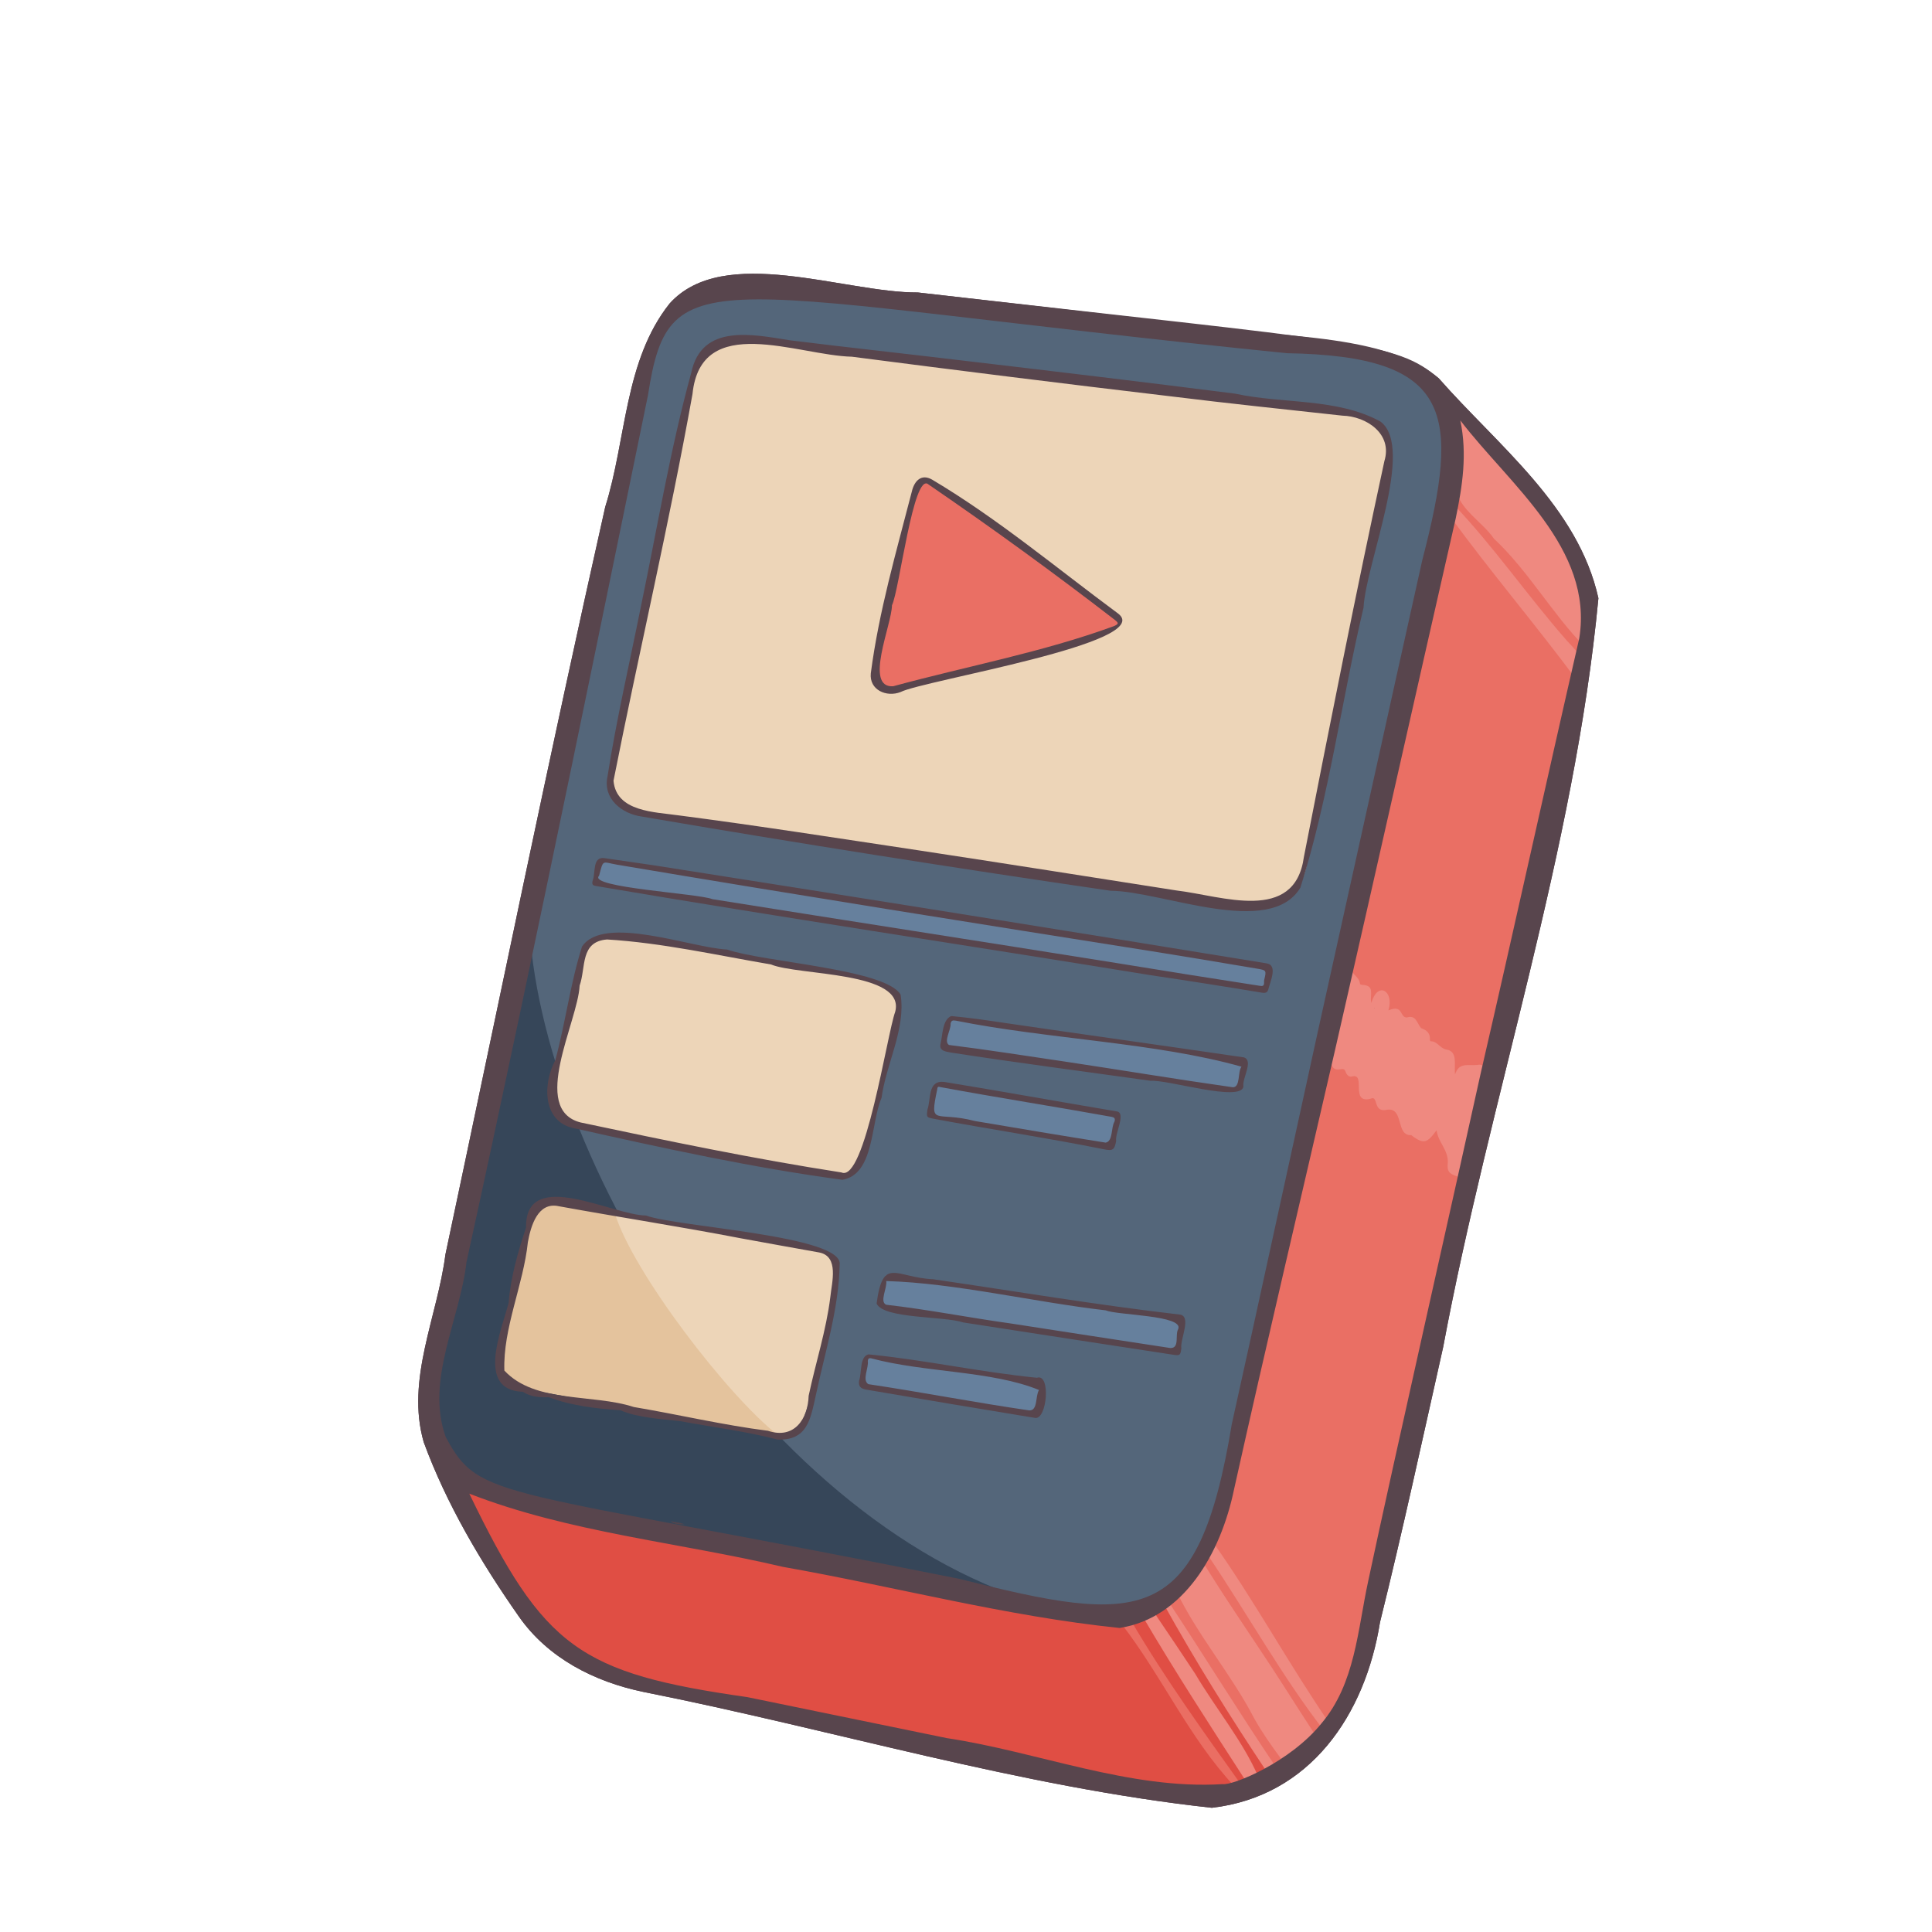 <svg xmlns="http://www.w3.org/2000/svg" xmlns:xlink="http://www.w3.org/1999/xlink" width="500" zoomAndPan="magnify" viewBox="0 0 375 375" height="500" preserveAspectRatio="xMidYMid meet" version="1.0"><defs><clipPath id="id1"><path d="M 81 53 L 310.703 53 L 310.703 351 L 81 351 Z M 81 53 " clip-rule="nonzero"/></clipPath><clipPath id="id2"><path d="M 81 53 L 310.703 53 L 310.703 351 L 81 351 Z M 81 53 " clip-rule="nonzero"/></clipPath></defs><g clip-path="url(#id1)"><path fill="#58454d" d="M 310.25 116.109 C 306.297 98.309 290.77 86.527 279.273 73.441 C 267.902 63.812 243.93 65.797 229.172 62.672 C 212.172 60.664 195.168 58.715 178.164 56.77 C 163.965 56.859 140.477 47.254 129.98 58.902 C 121.145 70.012 121.605 85.297 117.473 98.398 C 106.617 146.652 96.727 195.117 86.457 243.496 C 84.906 255.594 78.738 267.738 82.242 279.918 C 86.672 291.977 93.359 303.262 100.719 313.77 C 106.379 321.863 115.383 326.43 124.883 328.402 C 161.566 335.68 198.199 346.871 235.227 350.891 C 254.297 348.676 264.988 332.855 267.859 314.871 C 272.262 297.133 276.121 279.266 280.125 261.43 C 289.195 212.969 305.633 164.984 310.25 116.109 Z M 310.25 116.109 " fill-opacity="1" fill-rule="nonzero"/></g><path fill="#54667a" d="M 132.18 58.742 C 142.781 48.125 260.273 69.719 269.996 69.543 C 277.32 71.719 280.676 78.172 281.062 85.699 C 272.227 151.105 248.945 235.145 236.215 296.484 C 232.711 308.637 219.359 316.266 204.68 313.098 C 199.559 312.504 97.496 291.27 94.117 289.688 C 90.742 288.102 84.586 281.391 82.836 275.512 C 81.086 269.629 85.434 260.008 85.434 260.008 L 125.062 71.602 C 125.062 71.602 128.188 61.625 132.18 58.742 Z M 132.18 58.742 " fill-opacity="1" fill-rule="nonzero"/><path fill="#364659" d="M 102.668 178.062 C 104.363 224.551 148.453 297.133 204.086 311.969 C 64.023 279.023 71.824 320.5 102.668 178.062 Z M 102.668 178.062 " fill-opacity="1" fill-rule="nonzero"/><path fill="#ea6f64" d="M 86.145 283.059 C 86.145 283.059 101.52 319.863 115.469 324.66 C 129.414 329.457 218.152 346.883 230.273 348.898 C 242.395 350.914 256.355 340.227 260.078 334.531 C 272.082 292.168 300.684 161.855 309.242 118.746 C 310.266 106.695 284.605 81.551 279.637 76.137 C 288.211 94.633 251.273 218.727 251.957 227.598 C 251.957 227.594 237.688 292.891 235.875 297.539 C 234.059 302.184 228.344 309.328 222.738 311.969 C 217.699 318.684 108.578 291.832 99.672 291.488 C 99.672 291.488 95.629 290.191 92.18 287.957 C 88.73 285.727 86.145 283.059 86.145 283.059 Z M 86.145 283.059 " fill-opacity="1" fill-rule="nonzero"/><path fill="#e04e44" d="M 89.594 286.105 C 89.594 286.105 95.285 290.617 103.797 292.305 C 122.277 294.59 207.992 319.113 225.625 310.641 L 246.926 344.793 C 232.039 358.539 124.727 325.16 111.441 322.469 C 104.473 316.746 88.914 292.723 89.594 286.105 Z M 89.594 286.105 " fill-opacity="1" fill-rule="nonzero"/><path fill="#edd5b8" d="M 118.172 151.934 C 123.195 126.59 129.121 101.422 133.688 75.988 C 135.324 59.754 154.348 68.398 165.008 68.641 C 179.148 70.465 193.289 72.273 207.445 73.992 C 220.648 75.594 233.855 77.184 247.074 78.688 C 254.512 80.488 271.406 77.188 269.613 89.145 C 264.023 114.988 258.879 140.969 253.797 166.93 C 251.996 180.039 237.656 174.539 228.805 173.5 C 204.102 169.613 179.398 165.746 154.664 162.09 C 147.004 159.473 118.047 161.027 118.172 151.934 Z M 118.172 151.934 " fill-opacity="1" fill-rule="nonzero"/><path fill="#ea6f64" d="M 170.316 130.637 C 171.977 119.016 175.469 106.758 177.879 95.113 C 178.043 94.137 178.816 92.746 179.953 93.656 C 192.48 102.23 204.777 111.16 216.797 120.434 C 217.605 121.082 217.613 121.25 216.637 121.684 C 203.461 126.781 189.281 128.816 175.793 133.016 C 173.43 133.602 170.008 134.637 170.316 130.637 Z M 170.316 130.637 " fill-opacity="1" fill-rule="nonzero"/><path fill="#58454d" d="M 267.957 81.832 C 259.566 77.211 248.988 78.43 239.727 76.406 C 222.363 74.199 204.984 72.113 187.605 70.074 C 176.215 68.695 164.809 67.48 153.426 66.066 C 146.207 64.934 136.195 62.695 134.172 72.352 C 130.062 87.301 127.559 102.633 124.383 117.801 C 122.188 128.77 119.641 139.672 117.914 150.734 C 116.984 155.023 120.695 157.961 124.559 158.492 C 154.84 163.672 185.191 168.469 215.59 172.898 C 225.512 172.945 246.488 182.172 252.41 172.281 C 258.004 154.633 260.379 135.984 264.66 117.949 C 265.098 109.348 274.699 86.887 267.957 81.832 Z M 268.707 89.5 C 263.188 115.035 258.102 140.703 253.082 166.352 C 251.301 179.305 237.133 173.871 228.387 172.844 C 211.633 170.215 194.879 167.574 178.113 165.023 C 162.656 162.707 147.219 160.273 131.719 158.262 C 127.113 157.594 119.602 157.605 119.082 151.535 C 124.043 126.496 129.898 101.629 134.41 76.5 C 136.027 60.461 154.82 69 165.352 69.238 C 185.961 71.91 206.582 74.488 227.223 76.926 C 238.316 78.301 249.434 79.457 260.547 80.676 C 265.211 80.797 270.34 84.191 268.707 89.5 Z M 268.707 89.5 " fill-opacity="1" fill-rule="nonzero"/><path fill="#58454d" d="M 216.992 119.062 C 205.102 110.277 193.648 100.656 180.934 93.102 C 178.84 91.891 177.469 93.324 176.984 95.414 C 173.977 107.082 170.578 118.711 169.023 130.691 C 168.695 133.922 172.066 135.398 174.816 134.32 C 179.164 132.066 224.598 124.738 216.992 119.062 Z M 216.211 121.531 C 202.34 126.613 187.605 129.32 173.359 133.203 C 167.652 133.551 173.094 121.277 173.133 117.477 C 174.566 114.617 177.293 91.469 180.211 94.027 C 192.508 102.441 204.57 111.203 216.367 120.305 C 217.164 120.941 217.168 121.105 216.211 121.531 Z M 216.211 121.531 " fill-opacity="1" fill-rule="nonzero"/><path fill="#ef8980" d="M 261.664 186.777 C 261.902 186.816 262.238 186.961 262.191 187.145 C 261.707 188.898 263.805 189.398 263.953 190.836 C 263.988 191.176 264.336 191.137 264.602 191.172 C 266.918 191.387 265.816 193.035 266.172 194.68 C 267.398 190.34 270.66 192.336 269.492 196.109 C 272.441 194.883 271.621 197.504 273.059 197.488 C 274.867 196.957 274.992 198.547 275.828 199.562 C 276.906 199.93 277.645 200.543 277.543 201.812 C 277.535 201.914 277.629 202.109 277.668 202.109 C 278.98 202.066 279.508 203.492 280.699 203.707 C 283.074 204.043 282.176 206.777 282.426 208.531 C 283.203 206.148 284.891 206.883 286.781 206.707 C 292.031 205.469 283.59 227.984 283.699 231.629 C 283.047 230.59 284.234 228.918 282.867 228.352 C 281.227 227.805 280.832 227.355 281.023 225.648 C 281.102 223.172 279.172 221.77 278.832 219.395 C 277.043 221.801 276.402 222.238 273.926 220.332 C 270.863 220.477 272.543 215.031 269.324 215.383 C 266.352 216.133 267.648 212.48 266.039 213.262 C 261.953 214.324 265.258 208.141 262.391 208.953 C 261.805 209.09 261.371 208.578 261.191 208.059 C 260.988 207.473 260.707 207.449 260.156 207.543 C 257.543 208.023 258.797 204.809 257.879 203.41 C 259.145 197.867 260.336 192.305 261.664 186.777 Z M 261.664 186.777 " fill-opacity="1" fill-rule="nonzero"/><path fill="#ef8980" d="M 282.629 93.848 C 283.422 89.016 283.426 84.578 282.465 79.555 C 292.848 93.117 310.594 106.551 307.57 125.516 C 301.402 119.312 296.621 110.754 289.965 104.551 C 287.668 101.129 282.211 98.25 282.629 93.848 Z M 282.629 93.848 " fill-opacity="1" fill-rule="nonzero"/><path fill="#ef8980" d="M 228.422 309.008 C 229.934 308.066 232.41 302.496 234.02 304.531 C 237.5 309.555 240.867 314.648 244.25 319.734 C 247.895 325.129 251.305 330.668 254.871 336.105 C 256.547 337.914 254.117 338.359 253.352 339.75 C 251.832 340.234 249.859 343.137 248.508 341.172 C 246.707 338.723 244.957 336.246 243.473 333.598 C 239.117 325.145 232.406 317.344 228.422 309.008 Z M 228.422 309.008 " fill-opacity="1" fill-rule="nonzero"/><path fill="#ef8980" d="M 241.797 345.66 C 235.008 335.133 228.105 324.523 221.746 313.68 C 222.648 313.188 223.93 312.305 224.461 313.652 C 227.012 317.379 229.504 321.148 232.004 324.91 C 235.879 331.488 241.223 337.945 244.168 344.719 C 243.375 345.031 242.586 345.344 241.797 345.66 Z M 241.797 345.66 " fill-opacity="1" fill-rule="nonzero"/><path fill="#ef8980" d="M 306.02 131.965 C 298.051 121.234 289.367 111.051 281.484 100.266 C 281.656 99.434 281.828 98.602 282 97.773 C 289.754 105.832 296.613 115.816 304.188 124.418 C 307.109 127.504 307.414 127.801 306.02 131.965 Z M 306.02 131.965 " fill-opacity="1" fill-rule="nonzero"/><path fill="#ef8980" d="M 235.457 299.367 C 243.477 310.691 250.152 322.988 258.023 334.465 C 257.648 334.906 257.273 335.348 256.898 335.789 C 249.035 325.66 242.184 313.391 234.836 302.441 C 233.68 301.391 235.102 300.441 235.457 299.367 Z M 235.457 299.367 " fill-opacity="1" fill-rule="nonzero"/><path fill="#ea6e63" d="M 219.75 314.934 C 226.141 325.793 233.641 336.234 240.98 346.512 C 240.531 346.652 240.086 346.789 239.602 346.73 C 230.781 337.297 225.531 325.352 217.711 315.234 C 218.391 315.137 219.07 315.035 219.75 314.934 Z M 219.75 314.934 " fill-opacity="1" fill-rule="nonzero"/><path fill="#ef8980" d="M 245.859 343.859 C 238.891 333.41 231.902 322.242 225.742 311.098 C 226.004 310.891 226.266 310.684 226.531 310.477 C 233.629 321.203 240.469 332.336 247.711 343.074 C 247.094 343.336 246.477 343.598 245.859 343.859 Z M 245.859 343.859 " fill-opacity="1" fill-rule="nonzero"/><path fill="#ef8980" d="M 233.895 303.887 C 240.793 314.848 248.18 325.699 254.355 337.023 C 253.68 337.844 252.93 338.586 252.047 339.184 C 251.98 338.453 252.461 338.082 253.016 337.832 C 255.066 336.449 250.078 331.73 249.504 329.766 C 244.098 321.539 239.293 312.328 233.324 304.75 C 233.516 304.465 233.707 304.176 233.895 303.887 Z M 233.895 303.887 " fill-opacity="1" fill-rule="nonzero"/><path fill="#53454e" d="M 130.117 295.258 C 131.035 295.449 131.984 295.492 132.859 295.883 C 131.895 295.887 130.93 295.906 130.117 295.258 Z M 130.117 295.258 " fill-opacity="1" fill-rule="nonzero"/><path fill="#edd5b8" d="M 118.547 182.012 C 128.996 183.039 139.332 185.074 149.664 186.941 C 155.004 189.16 176.258 188.254 174.117 196.277 C 172.516 200.652 168.164 229.996 163.539 227.906 C 149.23 225.895 135.113 222.605 120.914 219.91 C 115.441 218.59 106 219.027 107.711 210.707 C 108.676 204.074 110.527 197.637 111.969 191.109 C 113.055 187.086 112.543 181.41 118.547 182.012 Z M 118.547 182.012 " fill-opacity="1" fill-rule="nonzero"/><path fill="#66809d" d="M 116.52 167.012 L 115.629 171.441 L 245.629 192.078 L 246.242 187.812 Z M 116.52 167.012 " fill-opacity="1" fill-rule="nonzero"/><path fill="#66809d" d="M 184.324 197.625 L 183.172 203.242 L 240.242 211.602 L 241.66 205.883 Z M 184.324 197.625 " fill-opacity="1" fill-rule="nonzero"/><path fill="#66809d" d="M 181.75 210.484 L 180.551 216.371 L 215.586 222.621 L 216.988 216.605 Z M 181.75 210.484 " fill-opacity="1" fill-rule="nonzero"/><path fill="#66809d" d="M 168.027 263.285 L 167.379 268.703 L 200.906 274.578 L 202.473 268.418 Z M 168.027 263.285 " fill-opacity="1" fill-rule="nonzero"/><path fill="#66809d" d="M 171.961 247.512 L 170.801 253.668 L 228.812 262.242 L 229.602 256.012 Z M 171.961 247.512 " fill-opacity="1" fill-rule="nonzero"/><path fill="#edd5b8" d="M 106.098 233.355 C 106.098 233.355 103.465 233.781 103.105 236.742 C 102.746 239.703 95.383 265.121 97.52 267.355 C 99.656 269.59 137.246 276.145 137.246 276.145 C 137.246 276.145 152.008 280.043 154.496 278.016 C 156.98 275.988 160.68 256.379 161.648 253.598 C 162.617 250.816 162.621 245.117 161.648 243.73 C 160.676 242.34 106.098 233.355 106.098 233.355 Z M 106.098 233.355 " fill-opacity="1" fill-rule="nonzero"/><path fill="#e4c39d" d="M 119.367 235.578 C 122.855 246.922 141.242 270.953 151.035 278.59 L 98.863 269.047 C 98.863 269.047 97.066 267.605 96.492 265.445 C 95.918 263.285 103.832 234.812 103.832 234.812 C 104.004 231.938 120.012 235.953 119.367 235.578 Z M 119.367 235.578 " fill-opacity="1" fill-rule="nonzero"/><path fill="#58454d" d="M 245.801 186.98 C 206.281 180.535 166.738 174.199 127.18 168 C 123.91 167.504 120.633 167.055 117.359 166.57 C 114.938 166.18 115.625 169.43 115.062 170.844 C 114.77 171.789 115.16 171.887 115.762 171.988 C 151.609 178.07 187.57 183.457 223.457 189.301 C 230.598 190.359 237.723 191.48 244.844 192.664 C 245.336 192.738 245.902 192.844 246.152 192.129 C 246.559 190.48 248.09 187.285 245.801 186.98 Z M 245.383 190.195 C 245.27 190.652 245.633 191.574 244.555 191.352 C 235.383 189.934 226.219 188.477 217.059 186.98 C 190.805 182.781 164.531 178.719 138.277 174.527 C 135.613 173.418 114.004 172.277 116.277 169.984 C 117.16 166.734 116.785 167.312 119.73 167.828 C 154.883 173.758 190.094 179.344 225.305 184.914 C 231.543 185.918 237.773 186.969 244.004 188.016 C 245.809 188.316 245.832 188.348 245.383 190.195 Z M 245.383 190.195 " fill-opacity="1" fill-rule="nonzero"/><path fill="#58454d" d="M 174.809 193.055 C 171.871 188.07 148.188 186.762 141.117 184.301 C 134.18 183.988 117.195 177.441 112.969 183.73 C 110.691 190.918 109.766 198.484 107.789 205.773 C 105.25 210.48 105.285 218.043 111.801 219.066 C 128.867 222.883 146.16 226.676 163.512 228.996 C 169.75 227.926 168.996 217.926 171.105 213.102 C 172.004 206.477 175.848 199.684 174.809 193.055 Z M 173.754 196.402 C 172.176 200.719 167.887 229.633 163.328 227.57 C 146.383 224.949 129.461 221.426 112.703 217.871 C 102.809 215.367 112.152 198.348 112.508 191.309 C 113.758 187.73 112.574 182.758 117.832 182.352 C 128.523 183 139.098 185.402 149.656 187.203 C 154.918 189.391 175.863 188.496 173.754 196.402 Z M 173.754 196.402 " fill-opacity="1" fill-rule="nonzero"/><path fill="#58454d" d="M 162.977 245.469 C 163.805 239.816 131.352 238.168 125.387 235.93 C 118.953 235.887 102.344 226.637 102.105 237.852 C 102.105 237.992 102.105 238.133 102.105 238.273 C 100.562 242.883 99.094 247.977 98.734 252.836 C 97.398 258.102 92.277 269.848 101.48 270.145 C 103.02 271.152 104.762 271.258 106.531 271.199 C 110.797 272.844 115.844 273.43 120.43 273.734 C 123.777 275.195 128.457 275.434 132.012 275.844 C 138.332 277.016 144.723 277.797 150.949 279.426 C 156.676 279.598 157.297 275.582 158.332 270.91 C 160.105 262.5 162.812 254.113 162.977 245.469 Z M 161.168 251.746 C 160.363 258.266 158.312 264.512 156.961 270.91 C 156.809 275.52 154.094 279.41 149.066 277.715 C 140.332 276.605 131.719 274.562 123.027 273.102 C 115.035 270.484 103.871 272.434 97.898 266.027 C 97.605 257.816 101.586 249.426 102.461 241.094 C 103.02 238.004 104.379 233.211 108.465 234.129 C 120.273 236.273 132.156 238.109 143.953 240.383 C 148.969 241.289 153.98 242.219 159 243.102 C 162.922 243.855 161.441 248.949 161.168 251.746 Z M 161.168 251.746 " fill-opacity="1" fill-rule="nonzero"/><path fill="#57454d" d="M 228.914 255.148 C 212.934 253.301 197.047 250.621 181.125 248.301 C 173.812 247.977 171.402 243.762 170.148 253.008 C 171.422 256.004 183.328 255.438 186.98 256.688 C 200.578 258.801 214.184 260.887 227.785 262.965 C 229.035 263.156 229.129 263.031 229.297 261.715 C 229.027 259.949 231.414 255.387 228.914 255.148 Z M 228.695 257.957 C 228.02 259.082 229.039 261.684 227.172 261.652 C 216.949 260.105 206.484 258.473 196.23 256.891 C 188.141 255.77 180.109 254.176 172.004 253.246 C 170.672 252.664 172.234 249.957 172.02 248.652 C 185.285 249.023 200.664 252.727 214.605 254.336 C 216.922 255.309 229.773 255.266 228.695 257.957 Z M 228.695 257.957 " fill-opacity="1" fill-rule="nonzero"/><path fill="#58454d" d="M 241.469 205.242 C 225.957 202.965 210.422 200.809 194.906 198.535 C 191.492 198.027 188.082 197.527 184.645 197.215 C 182.867 197.934 182.977 200.992 182.543 202.688 C 182.285 204 183.582 204.094 184.523 204.293 C 197.445 206.289 210.406 207.969 223.352 209.785 C 226.656 209.527 240.754 213.953 241.348 210.93 C 241.062 209.281 243.355 205.945 241.469 205.242 Z M 240.969 207.043 C 240.195 208.09 240.797 211.082 239.27 211.035 C 228.297 209.48 217.52 207.676 206.586 206.035 C 199.125 204.945 191.676 203.754 184.195 202.828 C 183.113 202.125 184.602 199.914 184.508 198.703 C 184.629 198.113 184.863 197.992 185.527 198.109 C 203.477 201.707 224.379 202.352 240.969 207.043 Z M 240.969 207.043 " fill-opacity="1" fill-rule="nonzero"/><path fill="#58454d" d="M 201.273 267.422 C 190.312 266.34 179.535 263.961 168.578 262.883 C 166.805 263.293 167.305 266.488 166.746 267.992 C 166.609 269.012 166.977 269.5 168.02 269.703 C 178.969 271.578 189.945 273.426 200.895 275.215 C 203.238 275.645 204.008 266.508 201.273 267.422 Z M 201.672 269.801 C 200.926 270.938 201.496 273.871 199.746 273.754 C 189.312 272.242 178.965 270.227 168.543 268.664 C 167.277 267.875 168.648 265.523 168.438 264.172 C 168.48 263.711 168.672 263.551 169.121 263.656 C 179.457 266.438 192.52 266.031 201.672 269.801 Z M 201.672 269.801 " fill-opacity="1" fill-rule="nonzero"/><path fill="#57454d" d="M 216.766 215.723 C 205.758 213.879 194.152 211.777 183.238 209.996 C 180 209.672 180.746 213.328 180.008 215.391 C 179.832 216.895 179.82 216.871 181.309 217.168 C 192.277 219.215 203.316 220.871 214.258 223.074 C 216.008 223.43 216.324 223.195 216.645 221.441 C 216.402 219.949 218.617 216.016 216.766 215.723 Z M 216.32 217.707 C 215.617 218.855 216.074 221.492 214.613 221.785 C 206.145 220.441 197.688 219.023 189.234 217.59 C 181.531 215.574 180.352 218.848 181.926 211.391 C 181.945 210.785 182.285 210.957 182.637 211.023 C 193.648 213.059 204.711 214.785 215.727 216.773 C 216.238 216.867 216.535 217.051 216.32 217.707 Z M 216.32 217.707 " fill-opacity="1" fill-rule="nonzero"/><path fill="#58454d" d="M 266.715 195.594 C 266.727 195.625 266.727 195.645 266.738 195.676 C 266.75 195.652 266.758 195.629 266.766 195.605 C 266.75 195.602 266.73 195.598 266.715 195.594 Z M 266.715 195.594 " fill-opacity="1" fill-rule="nonzero"/><g clip-path="url(#id2)"><path fill="#58454d" d="M 310.25 116.109 C 306.297 98.309 290.77 86.527 279.273 73.441 C 270.699 66.18 264.496 66.648 178.164 56.77 C 163.965 56.859 140.477 47.254 129.98 58.902 C 121.145 70.012 121.605 85.297 117.473 98.398 C 106.617 146.652 96.727 195.117 86.457 243.496 C 84.906 255.594 78.734 267.738 82.242 279.918 C 86.672 291.977 93.359 303.262 100.719 313.77 C 106.379 321.863 115.383 326.43 124.883 328.402 C 161.566 335.68 198.199 346.871 235.227 350.891 C 254.297 348.676 264.988 332.855 267.859 314.871 C 272.258 297.133 276.121 279.266 280.125 261.43 C 289.195 212.969 305.633 164.984 310.25 116.109 Z M 86.52 278.93 C 82.535 267.914 89.297 256.098 90.547 244.953 C 103.992 183.738 119.93 104.988 125.777 76.684 C 129.996 49.422 137.105 57.129 249.75 68.555 C 281.965 69.109 283.531 80.023 276.062 108.727 C 269.289 139.102 262.613 169.5 255.867 199.887 C 250.262 225.387 244.75 250.918 239.094 276.406 C 232.555 316.035 221.438 315.348 186.125 306.434 C 96.016 288.414 93.246 291.441 86.52 278.93 Z M 306.539 123.879 C 300.086 151.91 293.93 180.082 287.445 208.133 C 282.859 229.074 270.227 284.898 265.57 306.879 C 263.504 316.391 263.051 326.77 256.477 334.531 C 250.438 342.004 239.383 346.578 237.297 346.301 C 219.254 347.402 201.535 340.047 183.777 337.367 C 170.879 334.723 157.988 332.07 145.094 329.418 C 112.531 324.77 105.578 319.914 91.09 289.914 C 110.414 297.449 131.738 299.371 151.934 304.121 C 173.73 307.961 195.281 313.727 217.312 315.988 C 229.785 314.043 236.961 301.473 239.52 289.121 C 245.863 260.594 252.625 232.137 259.172 203.645 C 267.035 169.332 274.715 134.973 282.547 100.652 C 283.895 94.16 284.801 88.117 283.449 81.609 C 293 94.082 309.32 106.438 306.539 123.879 Z M 306.539 123.879 " fill-opacity="1" fill-rule="nonzero"/></g></svg>